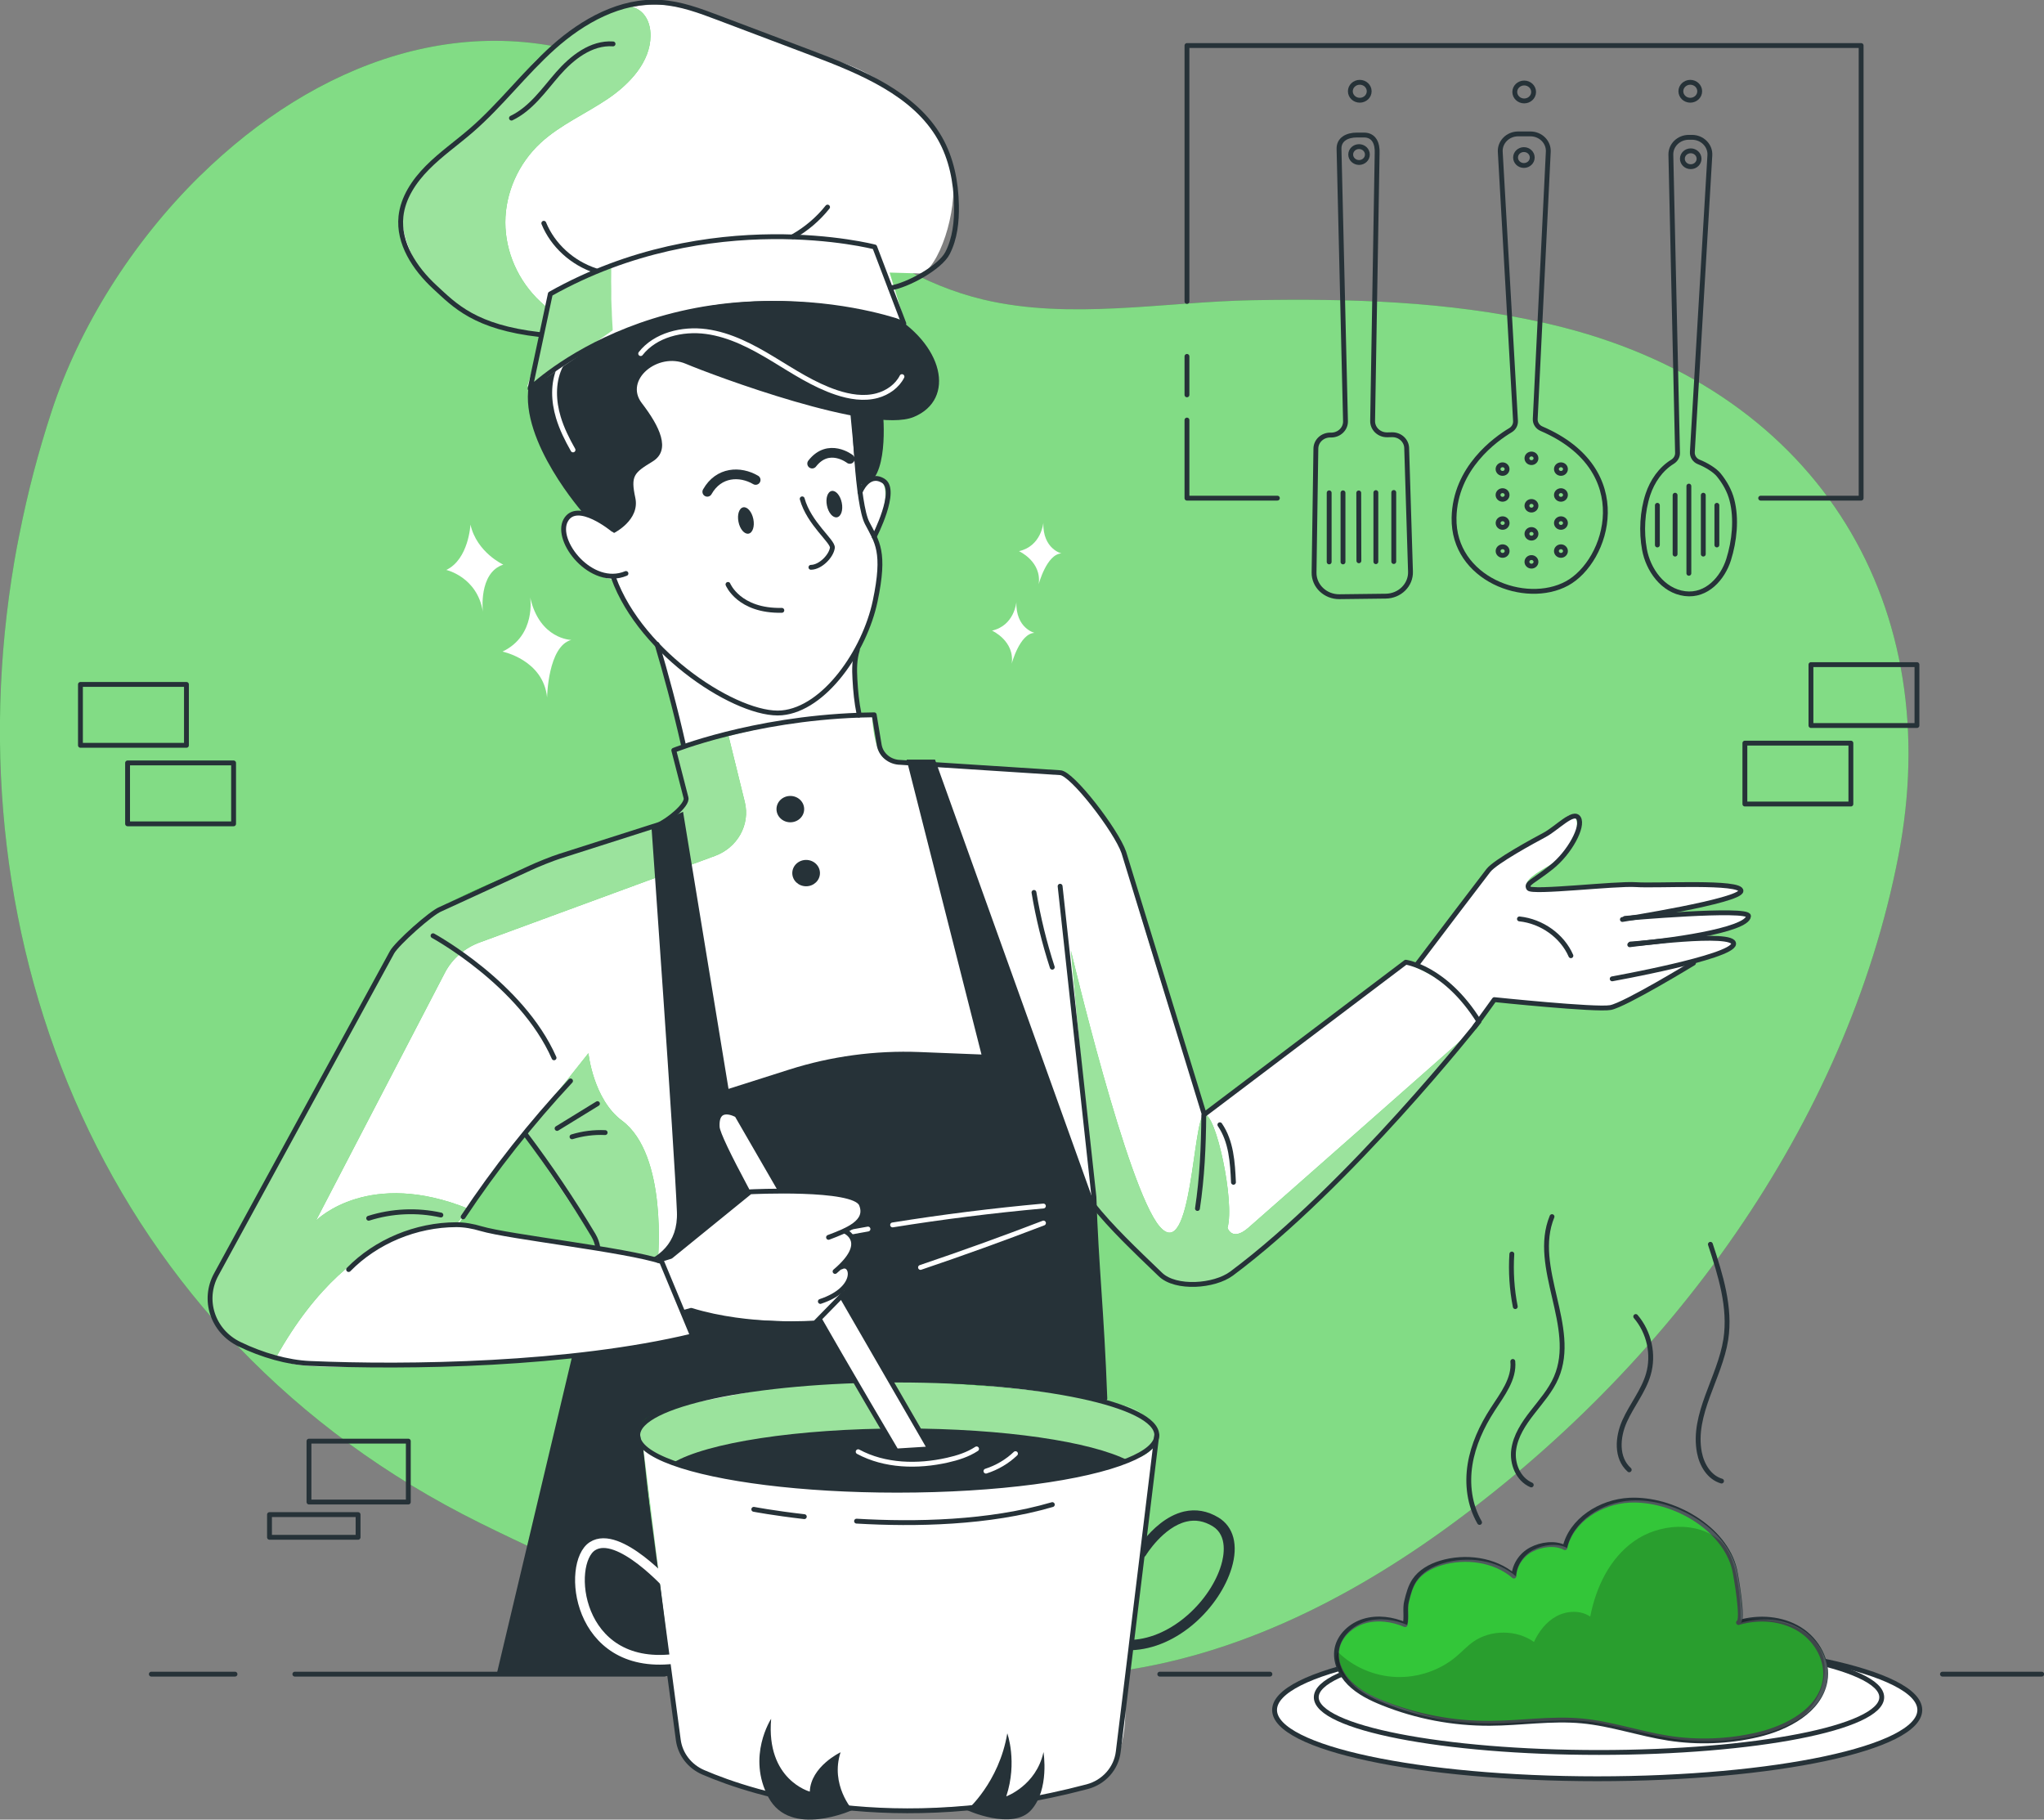 <svg width="501" height="446" viewBox="0 0 501 446" fill="none" xmlns="http://www.w3.org/2000/svg">
<rect x="0" y="0" width="501" height="446" fill="#808080" stroke="none"/>
<g clip-path="url(#clip0_1328_8043)">
<path d="M383.138 80.247C381.407 79.812 379.675 79.389 377.944 79.011C354.739 73.837 330.814 73.161 307.092 73.585C285.379 73.963 262.33 78.519 240.953 73.413C226.297 69.921 213.312 61.736 201.842 52.361C188.389 41.36 176.402 28.401 160.904 20.193C122.226 -0.298 83.464 12.431 54.62 37.902C54.572 37.937 54.524 37.983 54.488 38.017C52.649 39.631 50.869 41.302 49.114 43.02C49.066 43.054 49.018 43.1 48.981 43.134C32.221 59.619 19.393 80.327 12.708 100.658C9.414 110.675 6.757 120.829 4.749 131.04C4.725 131.086 4.725 131.132 4.713 131.178C4.292 133.261 3.907 135.356 3.546 137.44C3.546 137.485 3.534 137.531 3.522 137.577C-12.384 230.978 25.272 327.539 117.645 373.284C161.902 395.206 214.178 414.129 265.204 410.557C297.81 408.291 327.796 393.729 353.537 375.241C409.12 335.312 452.583 275.567 465.315 209.777C477.026 149.254 446.632 96.56 383.138 80.247Z" fill="#04B90B"/>
<path opacity="0.5" d="M383.138 80.247C381.407 79.812 379.675 79.389 377.944 79.011C354.739 73.837 330.814 73.161 307.092 73.585C285.379 73.963 262.33 78.519 240.953 73.413C226.297 69.921 213.312 61.736 201.842 52.361C188.389 41.36 176.402 28.401 160.904 20.193C122.226 -0.298 83.464 12.431 54.62 37.902C54.572 37.937 54.524 37.983 54.488 38.017C52.649 39.631 50.869 41.302 49.114 43.02C49.066 43.054 49.018 43.1 48.981 43.134C32.221 59.619 19.393 80.327 12.708 100.658C9.414 110.675 6.757 120.829 4.749 131.04C4.725 131.086 4.725 131.132 4.713 131.178C4.292 133.261 3.907 135.356 3.546 137.44C3.546 137.485 3.534 137.531 3.522 137.577C-12.384 230.978 25.272 327.539 117.645 373.284C161.902 395.206 214.178 414.129 265.204 410.557C297.81 408.291 327.796 393.729 353.537 375.241C409.12 335.312 452.583 275.567 465.315 209.777C477.026 149.254 446.632 96.56 383.138 80.247Z" fill="white"/>
<path d="M476.112 410.341H500.435" stroke="#263238" stroke-width="1.19" stroke-miterlimit="10" stroke-linecap="round" stroke-linejoin="round"/>
<path d="M284.272 410.341H311.264" stroke="#263238" stroke-width="1.19" stroke-miterlimit="10" stroke-linecap="round" stroke-linejoin="round"/>
<path d="M72.27 410.341H162.888" stroke="#263238" stroke-width="1.19" stroke-miterlimit="10" stroke-linecap="round" stroke-linejoin="round"/>
<path d="M37.091 410.341H57.602" stroke="#263238" stroke-width="1.19" stroke-miterlimit="10" stroke-linecap="round" stroke-linejoin="round"/>
<path d="M129.958 146.44C129.958 146.44 131.461 155.758 123.165 159.708C123.165 159.708 133.18 161.745 134.094 170.961C134.094 170.961 134.286 158.38 140.033 156.846C140.045 156.857 132.266 156.731 129.958 146.44Z" fill="white"/>
<path d="M249.116 147.617C249.116 147.617 248.635 153.33 243.153 154.566C243.153 154.566 248.78 157.108 247.974 162.683C247.974 162.683 249.934 155.264 253.565 155.116C253.565 155.116 248.972 154.005 249.116 147.617Z" fill="white"/>
<path d="M255.729 128.146C255.729 128.146 255.248 133.858 249.765 135.094C249.765 135.094 255.392 137.636 254.587 143.211C254.587 143.211 256.546 135.793 260.177 135.644C260.165 135.655 255.573 134.545 255.729 128.146Z" fill="white"/>
<path d="M115.313 128.57C115.313 128.57 114.892 137.075 109.386 139.697C109.386 139.697 116.984 141.391 118.355 149.942C118.355 149.942 117.213 140.406 123.357 138.392C123.357 138.392 116.84 135.404 115.313 128.57Z" fill="white"/>
<path d="M391.482 435.983C435.154 435.983 470.557 428.433 470.557 419.12C470.557 409.807 435.154 402.258 391.482 402.258C347.81 402.258 312.406 409.807 312.406 419.12C312.406 428.433 347.81 435.983 391.482 435.983Z" fill="white" stroke="#263238" stroke-width="1.19" stroke-miterlimit="10" stroke-linecap="round" stroke-linejoin="round"/>
<path d="M391.926 429.538C430.2 429.538 461.227 423.48 461.227 416.007C461.227 408.534 430.2 402.476 391.926 402.476C353.653 402.476 322.626 408.534 322.626 416.007C322.626 423.48 353.653 429.538 391.926 429.538Z" stroke="#263238" stroke-width="1.19" stroke-miterlimit="10" stroke-linecap="round" stroke-linejoin="round"/>
<path d="M344.88 398.011C341.754 396.671 338.135 396.168 334.865 397.141C331.595 398.114 328.782 400.724 328.18 403.94C327.615 406.986 329.046 410.134 331.282 412.366C333.519 414.598 336.488 416.052 339.47 417.243C347.73 420.551 356.699 422.245 365.656 422.199C373.195 422.165 380.745 420.906 388.248 421.616C395.425 422.291 402.29 424.729 409.408 425.84C416.658 426.962 424.148 426.676 431.278 425.004C438.66 423.276 446.523 419.017 447.798 411.885C448.675 407.008 445.934 401.868 441.594 399.155C437.241 396.442 431.567 396.03 426.601 397.496C427.912 397.106 425.988 386.048 425.651 384.56C423.259 374.303 410.466 366.976 399.838 367.514C392.696 367.88 385.566 372.494 384.063 379.145C381.623 377.851 378.208 378.344 375.78 379.626C373.339 380.919 371.692 383.449 371.548 386.105C366.846 382.03 359.585 381.08 353.537 382.934C351.024 383.701 348.608 385.075 347.177 387.204C346.167 388.715 345.71 390.49 345.277 392.241C344.796 394.107 345.349 396.145 344.88 398.011Z" fill="#04B90B"/>
<path d="M344.4 398.206C341.274 396.867 337.655 396.363 334.384 397.336C331.114 398.309 328.301 400.919 327.7 404.136C327.135 407.181 328.565 410.329 330.802 412.561C333.038 414.794 336.008 416.247 338.989 417.438C347.249 420.746 356.218 422.441 365.175 422.395C372.714 422.36 380.264 421.101 387.767 421.811C394.944 422.486 401.81 424.925 408.927 426.035C416.177 427.157 423.667 426.871 430.797 425.199C438.179 423.471 446.042 419.212 447.317 412.081C448.194 407.204 445.453 402.064 441.113 399.351C436.761 396.638 431.086 396.226 426.12 397.691C427.431 397.302 425.507 386.243 425.17 384.755C422.778 374.498 409.985 367.171 399.357 367.709C392.215 368.076 385.086 372.689 383.583 379.34C381.142 378.047 377.727 378.539 375.299 379.821C372.858 381.115 371.211 383.645 371.067 386.3C366.366 382.225 359.104 381.275 353.056 383.129C350.543 383.896 348.127 385.27 346.696 387.399C345.686 388.91 345.229 390.685 344.796 392.436C344.303 394.314 344.856 396.34 344.4 398.206Z" stroke="#263238" stroke-width="1.19" stroke-miterlimit="10" stroke-linecap="round" stroke-linejoin="round"/>
<path opacity="0.19" d="M344.917 398.275C341.791 396.936 338.172 396.432 334.902 397.405C331.631 398.378 328.818 400.988 328.217 404.205C327.652 407.25 329.082 410.398 331.319 412.631C333.555 414.863 336.525 416.317 339.506 417.507C347.766 420.816 356.735 422.51 365.693 422.464C373.231 422.43 380.781 421.171 388.284 421.88C395.462 422.556 402.327 424.994 409.444 426.105C416.694 427.226 424.185 426.94 431.314 425.269C438.696 423.54 446.56 419.282 447.834 412.15C448.712 407.273 445.97 402.133 441.63 399.42C437.278 396.707 431.603 396.295 426.637 397.76C427.948 397.371 426.024 386.313 425.688 384.824C423.295 374.567 410.502 367.241 399.874 367.779C392.732 368.145 385.603 372.759 384.1 379.41C381.659 378.116 378.245 378.608 375.816 379.89C373.375 381.184 371.728 383.714 371.584 386.37C366.883 382.294 359.621 381.344 353.573 383.199C351.061 383.966 348.644 385.339 347.213 387.469C346.203 388.98 345.746 390.754 345.314 392.506C344.833 394.372 345.386 396.409 344.917 398.275Z" fill="white"/>
<path opacity="0.2" d="M421.527 377.577C415.912 372.734 406.619 373.444 400.535 377.748C394.451 382.053 391.169 389.15 389.774 396.236C387.406 394.611 384.027 394.782 381.49 396.156C378.954 397.53 377.174 399.911 375.984 402.452C371.752 399.43 365.452 399.396 361.184 402.349C359.621 403.425 358.358 404.845 356.903 406.058C352.9 409.424 347.513 411.244 342.187 411.038C336.861 410.832 331.643 408.588 327.952 404.925C327.952 404.925 323.66 410.729 340.155 417.3C356.651 423.882 367.351 423.035 376.26 421.971C385.182 420.906 396.315 422.818 404.118 425.371C411.921 427.912 434.656 428.129 442.676 419.853C450.695 411.576 449.805 395.446 426.625 396.935C426.637 396.935 426.902 382.202 421.527 377.577Z" fill="black"/>
<path d="M375.323 363.967C372.065 362.547 370.562 358.712 371.019 355.324C371.476 351.935 373.46 348.925 375.6 346.189C377.728 343.441 380.084 340.785 381.443 337.626C386.781 325.262 375.299 310.644 380.409 298.2" stroke="#263238" stroke-width="1.19" stroke-miterlimit="10" stroke-linecap="round" stroke-linejoin="round"/>
<path d="M421.96 363.016C418.907 362.123 417.115 359.021 416.538 356.033C414.723 346.623 421.528 337.763 423.006 328.307C424.221 320.454 421.72 312.567 419.231 304.988" stroke="#263238" stroke-width="1.19" stroke-miterlimit="10" stroke-linecap="round" stroke-linejoin="round"/>
<path d="M399.333 360.257C396.075 357.338 396.447 352.244 398.203 348.328C399.958 344.413 402.832 340.956 404.022 336.858C405.429 332.027 404.25 326.578 400.932 322.686" stroke="#263238" stroke-width="1.19" stroke-miterlimit="10" stroke-linecap="round" stroke-linejoin="round"/>
<path d="M370.562 307.369C370.286 311.673 370.562 316.012 371.404 320.259" stroke="#263238" stroke-width="1.19" stroke-miterlimit="10" stroke-linecap="round" stroke-linejoin="round"/>
<path d="M370.802 333.698C371.211 337.968 368.254 341.769 365.885 345.421C363.192 349.576 361.088 354.132 360.318 358.952C359.549 363.771 360.174 368.877 362.651 373.158" stroke="#263238" stroke-width="1.19" stroke-miterlimit="10" stroke-linecap="round" stroke-linejoin="round"/>
<path d="M209.286 161.193L210.44 175.193L210.464 175.525C209.55 175.411 208.528 175.365 207.41 175.354C199.439 175.319 187.007 177.861 178.134 179.944C171.942 181.41 167.47 182.657 167.47 182.657L166.135 177.62L161.11 158.709C157.01 155.355 150.758 142.178 150.758 142.178C145.672 141.434 139.348 137.038 137.977 130.891C136.607 124.755 144.542 125.339 144.542 125.339L149.688 122.328L156.132 105.58C156.132 105.58 150.469 93.114 161.614 88.088C172.748 83.063 210.656 100.543 210.656 100.543L214.756 116.925C220.022 118.974 214.456 131.246 214.456 131.246C214.456 131.246 214.961 131.441 215.55 138.687C216.127 145.945 209.286 161.193 209.286 161.193Z" fill="white"/>
<path d="M196.625 122.271C198.308 128.361 204.235 132.7 204.019 134.279C203.743 136.294 201.122 139.019 198.765 139.053" stroke="#263238" stroke-width="1.19" stroke-miterlimit="10" stroke-linecap="round" stroke-linejoin="round"/>
<path d="M208.299 112.483C208.299 112.483 203.106 108.442 199.066 113.628" stroke="#263238" stroke-width="2.38" stroke-miterlimit="10" stroke-linecap="round" stroke-linejoin="round"/>
<path d="M178.435 143.243C178.435 143.243 181.092 149.826 191.636 149.597" stroke="#263238" stroke-width="1.19" stroke-miterlimit="10" stroke-linecap="round" stroke-linejoin="round"/>
<path d="M185.215 117.635C181.416 115.403 176.15 115.597 173.361 120.543" stroke="#263238" stroke-width="2.38" stroke-miterlimit="10" stroke-linecap="round" stroke-linejoin="round"/>
<path d="M184.651 127.24C185.011 129.026 184.482 130.617 183.472 130.8C182.462 130.983 181.356 129.69 181.008 127.904C180.647 126.118 181.176 124.527 182.186 124.343C183.184 124.16 184.29 125.454 184.651 127.24Z" fill="#263238"/>
<path d="M206.327 123.232C206.688 125.018 206.159 126.609 205.149 126.792C204.139 126.975 203.033 125.682 202.684 123.896C202.324 122.11 202.853 120.519 203.863 120.336C204.861 120.152 205.967 121.446 206.327 123.232Z" fill="#263238"/>
<path d="M150.252 129.781C150.252 129.781 141.44 122.5 138.662 127.537C135.873 132.563 144.926 144.102 153.427 140.565" stroke="#263238" stroke-width="1.19" stroke-miterlimit="10" stroke-linecap="round" stroke-linejoin="round"/>
<path d="M209.442 102.536C209.442 102.536 210.115 123.52 212.544 128.19C214.973 132.861 217.077 135.173 214.504 147.365C211.931 159.545 202.12 173.775 191.612 174.725C181.104 175.675 157.202 160.507 150.373 141.573" stroke="#263238" stroke-width="1.19" stroke-miterlimit="10" stroke-linecap="round" stroke-linejoin="round"/>
<path d="M150.493 130.639C150.493 130.639 156.889 127.491 155.723 122.031C154.556 116.582 155.374 115.918 159.955 113.113C164.535 110.308 161.698 104.516 157.31 98.803C152.921 93.102 161.265 86.28 168.058 89.153C174.851 92.015 213.565 106.508 223.965 102.203C234.365 97.899 231.384 84.15 217.377 76.446C217.377 76.446 209.814 67.86 211.846 59.939C213.878 52.017 165.365 28.137 142.642 76.79C142.642 76.79 131.857 80.808 129.597 94.636C127.384 108.248 143.014 125.854 143.014 125.854C143.014 125.854 148.557 128.567 150.493 130.639Z" fill="#263238"/>
<path d="M157.034 86.669C160.592 82.113 167.205 80.465 173.108 81.266C179.012 82.067 184.374 84.929 189.412 87.974C194.449 91.019 199.403 94.328 205.03 96.205C208.228 97.27 211.738 97.854 214.997 96.972C217.582 96.274 219.914 94.614 221.08 92.313" stroke="white" stroke-width="1.19" stroke-miterlimit="10" stroke-linecap="round" stroke-linejoin="round"/>
<path d="M146.946 82.983C142.618 83.258 138.842 86.349 137.159 90.161C135.476 93.962 135.668 98.335 136.859 102.307C137.7 105.1 138.999 107.722 140.453 110.275" stroke="white" stroke-width="1.19" stroke-miterlimit="10" stroke-linecap="round" stroke-linejoin="round"/>
<path d="M210.139 159.315C209.406 161.628 209.406 164.101 209.55 166.516C209.718 169.515 209.959 172.022 210.548 174.976" stroke="#263238" stroke-width="1.19" stroke-miterlimit="10" stroke-linecap="round" stroke-linejoin="round"/>
<path d="M161.049 157.908C163.129 164.914 165.437 173.363 167.553 182.738" stroke="#263238" stroke-width="1.19" stroke-miterlimit="10" stroke-linecap="round" stroke-linejoin="round"/>
<path d="M210.788 120.679C210.788 120.679 212.748 115.585 216.475 117.84C220.202 120.095 214.275 131.554 214.275 131.554" stroke="#263238" stroke-width="1.19" stroke-miterlimit="10" stroke-linecap="round" stroke-linejoin="round"/>
<path d="M216.235 99.01C216.235 99.01 218.098 113.445 213.578 118.001L210.115 119.009L208.288 99.845L216.235 99.01Z" fill="#263238"/>
<path d="M127.336 80.923C127.336 80.923 115.145 80.11 103.362 66.762C91.58 53.414 101.102 44.05 107.005 39.036C112.909 34.033 127.348 20.273 133.408 13.897C139.456 7.532 151.575 -0.653 165.269 1.476C178.963 3.594 192.261 11.412 205.318 15.053C218.375 18.693 231.324 32.259 233.235 41.05C235.147 49.842 231.035 63.717 226.262 67.048L218.05 66.808L221.681 78.656C221.681 78.656 172.856 60.271 129.236 94.774L132.915 82.434L127.336 80.923Z" fill="white"/>
<path d="M149.759 65.135C149.699 70.413 149.844 75.679 150.18 80.945L129.933 95.277L134.887 72.038L149.759 65.135Z" fill="#04B90B"/>
<path opacity="0.6" d="M149.759 65.135C149.699 70.413 150 76.274 150.349 81.528L129.933 95.266L134.887 72.027L149.759 65.135Z" fill="white"/>
<path d="M152.164 1.762C154.075 1.075 156.336 1.876 157.658 3.353C158.981 4.83 159.474 6.856 159.45 8.802C159.389 15.155 154.424 20.536 148.978 24.222C143.531 27.908 137.303 30.598 132.506 35.029C127.06 40.066 123.873 47.255 123.861 54.478C123.849 61.713 127.023 68.891 132.458 73.951C132.999 74.443 133.552 74.924 134.081 75.427L132.398 81.941C132.398 81.941 110.696 79.239 103.326 66.773C95.956 54.306 98.252 48.502 104.721 41.119C111.189 33.746 119.617 29.808 127.865 18.636C136.113 7.463 152.164 1.762 152.164 1.762Z" fill="#04B90B"/>
<path opacity="0.6" d="M152.164 1.762C154.075 1.075 156.336 1.876 157.658 3.353C158.981 4.83 159.474 6.856 159.45 8.802C159.389 15.155 154.424 20.536 148.978 24.222C143.531 27.908 137.303 30.598 132.506 35.029C127.06 40.066 123.873 47.255 123.861 54.478C123.849 61.713 127.023 68.891 132.458 73.951C132.999 74.443 133.552 74.924 134.081 75.427L132.398 81.941C132.398 81.941 110.696 79.239 103.326 66.773C95.956 54.306 98.252 48.502 104.721 41.119C111.189 33.746 119.617 29.808 127.865 18.636C136.113 7.463 152.164 1.762 152.164 1.762Z" fill="white"/>
<path d="M129.933 95.266C129.933 95.266 163.478 62.159 221.537 79.296L214.395 60.534C214.395 60.534 174.058 49.979 134.887 72.039L129.933 95.266Z" stroke="#263238" stroke-width="1.19" stroke-miterlimit="10" stroke-linecap="round" stroke-linejoin="round"/>
<path d="M218.266 70.585C222.402 69.955 230.434 65.594 232.261 61.999C234.089 58.416 234.51 54.318 234.437 50.334C234.329 44.656 233.223 38.898 230.386 33.907C224.158 22.951 211.053 17.582 198.897 12.98C191.311 10.118 183.736 7.257 176.15 4.383C171.545 2.643 166.844 0.88 161.902 0.571C152.092 -0.047 142.846 5.162 135.68 11.561C128.514 17.972 122.755 25.699 115.482 31.995C111.935 35.063 108.039 37.776 104.757 41.096C101.463 44.416 98.757 48.502 98.276 53.036C97.579 59.572 101.619 65.788 106.584 70.367C111.478 74.889 116.407 80.201 132.338 82.01" stroke="#263238" stroke-width="1.19" stroke-miterlimit="10" stroke-linecap="round" stroke-linejoin="round"/>
<path d="M194.329 58.005C197.623 56.139 200.533 53.666 202.841 50.759" stroke="#263238" stroke-width="1.19" stroke-miterlimit="10" stroke-linecap="round" stroke-linejoin="round"/>
<path d="M146.044 66.361C140.285 64.495 135.488 60.122 133.288 54.719" stroke="#263238" stroke-width="1.19" stroke-miterlimit="10" stroke-linecap="round" stroke-linejoin="round"/>
<path d="M150.264 10.76C144.878 10.394 140.177 14.149 136.714 18.11C133.263 22.07 130.185 26.627 125.364 28.95" stroke="#263238" stroke-width="1.19" stroke-miterlimit="10" stroke-linecap="round" stroke-linejoin="round"/>
<path d="M344.544 236.129L294.913 273.013C294.913 273.013 275.856 213.897 274.738 206.537C271.684 199.45 260.611 189.56 260.611 189.56C260.611 189.56 219.925 187.637 216.992 186.045C214.058 184.454 213.721 175.181 213.721 175.181C212.663 175.17 211.557 175.181 210.439 175.204C209.441 175.239 208.431 175.296 207.409 175.353C197.707 176.04 186.814 178.318 178.554 180.379C170.835 182.302 165.413 184.019 165.413 184.019L168.407 196.451L166.23 199.565C159.101 204.648 120.05 216.965 109.938 221.315C104.432 225.253 97.218 231.939 97.218 231.939C97.218 231.939 62.183 297.385 56.737 305.375C51.29 313.354 51.555 322.078 51.555 322.078C55.57 330.263 61.498 330.801 67.581 332.804C68.579 333.136 69.589 333.502 70.599 333.949C77.729 337.131 140.597 332.392 140.597 332.392C140.597 332.392 136.077 353.707 156.684 345.602C189.663 332.621 268.51 341.607 268.51 341.607L266.623 293.562L284.489 313.023C284.489 313.023 292.845 317.716 302.896 311.729C318.19 302.33 362.482 250.415 362.482 250.415C358.214 240.742 344.544 236.129 344.544 236.129ZM145.443 311.088L141.848 307.665C135.62 304.082 112.391 299.904 112.391 299.904L128.743 277.409C128.743 277.409 145.996 302.823 146.753 304.975C147.51 307.127 145.443 311.088 145.443 311.088Z" fill="white"/>
<path d="M179.841 362.387L183.544 438.353C183.544 438.353 171.425 435.468 168.058 430.66C164.692 425.852 157.189 353.835 157.189 353.835C157.189 353.835 164.355 360.143 179.841 362.387Z" fill="#04B90B"/>
<path opacity="0.56" d="M179.841 362.387L183.544 438.353C183.544 438.353 171.425 435.468 168.058 430.66C164.692 425.852 157.189 353.835 157.189 353.835C157.189 353.835 164.355 360.143 179.841 362.387Z" fill="white"/>
<path d="M147.271 306.212L128.358 278.12L144.229 258.144C144.229 258.144 145.395 269.443 152.465 274.686C163.73 283.054 161.253 308.777 161.253 308.777L147.271 306.212Z" fill="#04B90B"/>
<path opacity="0.6" d="M147.271 306.212L128.358 278.12L144.229 258.144C144.229 258.144 145.395 269.443 152.465 274.686C163.73 283.054 161.253 308.777 161.253 308.777L147.271 306.212Z" fill="white"/>
<path d="M262.499 233.027C262.499 233.027 276.254 291.295 284.225 300.602C292.196 309.909 292.365 273.689 295.178 273.185C297.991 272.681 302.692 294.397 300.877 300.957C300.877 300.957 301.959 304.403 305.951 300.957C309.93 297.511 359.537 253.724 359.537 253.724C359.537 253.724 308.572 315.118 294 314.74C281.676 316.354 268.367 295.393 268.367 295.393L262.499 233.027Z" fill="#04B90B"/>
<path opacity="0.6" d="M262.499 233.027C262.499 233.027 276.254 291.295 284.225 300.602C292.196 309.909 292.365 273.689 295.178 273.185C297.991 272.681 302.692 294.397 300.877 300.957C300.877 300.957 301.959 304.403 305.951 300.957C309.93 297.511 359.537 253.724 359.537 253.724C359.537 253.724 308.572 315.118 294 314.74C281.676 316.354 268.367 295.393 268.367 295.393L262.499 233.027Z" fill="white"/>
<path d="M114.844 296.287L111.79 300.179C111.79 300.179 87.347 297.26 67.606 332.794C61.51 330.779 55.594 330.252 51.579 322.067C51.579 322.067 51.314 313.333 56.761 305.365C62.207 297.375 97.639 231.173 97.639 231.173C97.639 231.173 102.989 225.381 109.951 221.305C135.223 208.598 159.125 204.637 166.243 199.555L168.419 196.441L165.425 184.009C165.425 184.009 170.835 182.292 178.566 180.368L182.558 196.59C183.916 202.119 180.79 207.751 175.224 209.8L117.585 230.99C113.858 232.352 110.816 235.008 109.049 238.408L77.452 299.172C78.005 298.634 90.57 286.465 114.844 296.287Z" fill="#04B90B"/>
<path opacity="0.6" d="M114.844 296.287L111.79 300.179C111.79 300.179 87.347 297.26 67.606 332.794C61.51 330.779 55.594 330.252 51.579 322.067C51.579 322.067 51.314 313.333 56.761 305.365C62.207 297.375 97.639 231.173 97.639 231.173C97.639 231.173 105.214 224.636 109.951 221.305C133.889 209.548 159.125 204.637 166.243 199.555L168.419 196.441L165.425 184.009C165.425 184.009 170.835 182.292 178.566 180.368L182.558 196.59C183.916 202.119 180.79 207.751 175.224 209.8L117.585 230.99C113.858 232.352 110.816 235.008 109.049 238.408L77.452 299.172C78.005 298.634 90.57 286.465 114.844 296.287Z" fill="white"/>
<path d="M349.594 233.211L364.804 212.719C364.804 212.719 375.564 205.828 379.46 204.065C383.355 202.302 383.908 198.765 385.772 200.001C387.623 201.237 385.952 208.484 382.057 210.773C378.161 213.074 373.713 215.364 374.266 216.955C374.819 218.546 397.458 216.6 397.458 216.6C397.458 216.6 426.325 216.222 426.734 218.352C427.143 220.481 408.772 223.663 408.772 223.663C408.772 223.663 428.526 223.446 428.574 224.522C428.622 225.598 417.308 229.307 417.308 229.307C417.308 229.307 425.303 229.708 424.931 231.356C424.546 233.016 416.382 235.134 416.382 235.134C416.382 235.134 399.682 244.853 395.979 246.433C392.264 248.024 366.859 245.025 366.859 245.025L362.519 250.371C362.519 250.371 355.173 240.434 347.382 236.199L349.594 233.211Z" fill="white"/>
<path d="M293.507 296.207C294.661 288.595 294.986 281.062 295.058 273.369" stroke="#263238" stroke-width="1.19" stroke-miterlimit="10" stroke-linecap="round" stroke-linejoin="round"/>
<path d="M210.512 175.285C211.75 175.239 213.001 175.217 214.275 175.205L215.502 182.589C215.91 185.039 218.111 186.836 220.708 186.859L259.843 189.389C262.716 189.412 273.621 203.595 275.46 208.941L295.178 273.174L344.557 235.843C344.557 235.843 354.223 237.091 362.507 250.37C362.507 250.37 330.718 290.666 301.863 312.165C297.643 315.301 288.193 316.011 284.43 312.394C278.094 306.303 272.347 300.854 267.91 295.268" stroke="#263238" stroke-width="1.19" stroke-miterlimit="10" stroke-linecap="round" stroke-linejoin="round"/>
<path d="M136.547 276.587C139.841 274.561 143.147 272.534 146.442 270.508" stroke="#263238" stroke-width="1.19" stroke-miterlimit="10" stroke-linecap="round" stroke-linejoin="round"/>
<path d="M140.201 278.634C142.81 277.833 145.576 277.478 148.329 277.604" stroke="#263238" stroke-width="1.19" stroke-miterlimit="10" stroke-linecap="round" stroke-linejoin="round"/>
<path d="M128.755 277.959C134.767 285.938 140.346 294.215 145.443 302.755C146.585 304.667 146.91 306.91 146.405 309.051L122.383 410.225" stroke="#263238" stroke-width="1.19" stroke-miterlimit="10" stroke-linecap="round" stroke-linejoin="round"/>
<path d="M259.842 217.219L268.138 293.426C268.691 310.529 270.026 321.358 270.807 342.788" stroke="#263238" stroke-width="1.19" stroke-miterlimit="10" stroke-linecap="round" stroke-linejoin="round"/>
<path d="M167.421 198.959L178.566 266.89L193.475 262.15C203.73 258.888 214.539 257.434 225.348 257.858L240.569 258.464L222.222 186.184H229.183L268.378 295.406L270.795 343.841C270.795 343.841 197.875 328.604 157.021 349.152L160.231 378.939C160.231 378.939 162.167 387.09 164.223 410.821L131.761 410.26L122.383 410.226L146.068 311.238C146.068 311.238 166.555 312.68 165.918 297.02C165.281 281.36 159.678 202.657 159.678 202.657L167.421 198.959Z" fill="#263238"/>
<path d="M197.106 198.318C197.106 200.104 195.591 201.547 193.715 201.547C191.84 201.547 190.325 200.104 190.325 198.318C190.325 196.532 191.84 195.09 193.715 195.09C195.591 195.09 197.106 196.532 197.106 198.318Z" fill="#263238"/>
<path d="M200.977 214.001C200.977 215.787 199.462 217.229 197.587 217.229C195.711 217.229 194.196 215.787 194.196 214.001C194.196 212.215 195.711 210.773 197.587 210.773C199.462 210.773 200.977 212.215 200.977 214.001Z" fill="#263238"/>
<path d="M218.784 300.236C231.035 298.267 243.371 296.721 255.743 295.6" stroke="white" stroke-width="1.19" stroke-miterlimit="10" stroke-linecap="round" stroke-linejoin="round"/>
<path d="M197.599 304.071C202.637 303.064 207.686 302.113 212.748 301.243" stroke="white" stroke-width="1.19" stroke-miterlimit="10" stroke-linecap="round" stroke-linejoin="round"/>
<path d="M255.766 299.778C245.799 303.601 235.748 307.23 225.624 310.653" stroke="white" stroke-width="1.19" stroke-miterlimit="10" stroke-linecap="round" stroke-linejoin="round"/>
<path d="M253.433 218.74C254.467 224.934 255.97 231.07 257.918 237.068" stroke="#263238" stroke-width="1.19" stroke-miterlimit="10" stroke-linecap="round" stroke-linejoin="round"/>
<path d="M397.663 225.369C397.663 225.369 426.578 220.836 426.723 218.375C426.879 215.913 405.947 217.184 401.005 216.829C396.064 216.474 375.372 218.947 374.687 217.711C374.002 216.474 375.673 216.188 380.242 212.571C384.798 208.942 388.153 202.566 386.926 200.539C385.712 198.513 381.636 203.012 378.546 204.66C376.034 206 366.547 211.128 364.804 213.372C363.061 215.616 351.651 230.635 347.323 236.359" stroke="#263238" stroke-width="1.19" stroke-miterlimit="10" stroke-linecap="round" stroke-linejoin="round"/>
<path d="M398.3 225.095C398.3 225.095 428.683 222.427 428.574 224.545C428.382 228.059 408.003 230.83 399.659 231.379" stroke="#263238" stroke-width="1.19" stroke-miterlimit="10" stroke-linecap="round" stroke-linejoin="round"/>
<path d="M399.466 231.562C399.466 231.562 425.304 228.116 424.919 231.379C424.546 234.641 395.162 239.919 395.162 239.919" stroke="#263238" stroke-width="1.19" stroke-miterlimit="10" stroke-linecap="round" stroke-linejoin="round"/>
<path d="M361.437 251.698C364.335 247.737 366.271 245.013 366.271 245.013C366.271 245.013 391.146 247.611 394.729 246.959C398.3 246.306 415.084 236.061 415.084 236.061" stroke="#263238" stroke-width="1.19" stroke-miterlimit="10" stroke-linecap="round" stroke-linejoin="round"/>
<path d="M372.426 225.231C377.909 225.803 382.934 229.398 385.038 234.251" stroke="#263238" stroke-width="1.19" stroke-miterlimit="10" stroke-linecap="round" stroke-linejoin="round"/>
<path d="M299.001 275.681C301.802 279.767 302.115 284.907 302.331 289.784" stroke="#263238" stroke-width="1.19" stroke-miterlimit="10" stroke-linecap="round" stroke-linejoin="round"/>
<path d="M157.154 350.514L166.063 422.921C166.063 422.921 165.642 430.545 172.363 434.403C179.084 438.261 208.541 444.454 224.988 443.469C241.436 442.496 262.332 441.512 269.858 435.971C277.396 430.43 275.677 415.423 275.677 415.423L281.16 370.09C281.16 370.09 286.149 352.781 280.138 347.584C269.173 338.128 176.559 330.95 157.154 350.514Z" fill="white"/>
<path d="M157.178 353.848C157.178 353.848 162.228 358.312 169.442 360.373C176.655 362.433 265.434 360.007 276.435 357.957C287.436 355.908 283.468 347.323 277.336 344.919C271.205 342.515 214.251 334.616 189.099 340.065C166.736 344.896 152.85 345.251 157.178 353.848Z" fill="#04B90B"/>
<path opacity="0.6" d="M157.178 353.848C157.178 353.848 162.228 358.313 169.441 360.373C176.655 362.434 265.433 360.007 276.434 357.958C287.435 355.909 283.468 347.323 277.336 344.919C271.204 342.515 220.96 335.578 190.662 339.516C168.299 344.324 152.85 345.251 157.178 353.848Z" fill="white"/>
<path d="M283.54 351.763C283.54 353.995 280.979 356.113 276.434 357.956C265.842 362.306 244.501 365.259 219.914 365.259C196.433 365.259 175.934 362.569 164.921 358.551C159.45 356.559 156.312 354.247 156.312 351.763C156.312 344.299 184.795 338.254 219.926 338.254C255.057 338.254 283.54 344.287 283.54 351.763Z" stroke="#263238" stroke-width="1.19" stroke-miterlimit="10" stroke-linecap="round" stroke-linejoin="round"/>
<path d="M276.446 357.957C265.854 362.308 244.513 365.261 219.926 365.261C196.445 365.261 175.946 362.571 164.932 358.553C173.156 353.653 195.255 350.127 221.212 350.127C246.124 350.116 267.477 353.367 276.446 357.957Z" fill="#263238"/>
<path d="M156.312 351.763L166.255 426.481C166.724 429.961 169.033 432.961 172.375 434.403C184.891 439.784 218.507 450.579 266.467 437.929C270.591 436.842 273.597 433.43 274.09 429.378L277.132 404.479L277.432 401.938L279.885 381.836L280.426 377.382L283.54 351.751" stroke="#263238" stroke-width="1.19" stroke-miterlimit="10" stroke-linecap="round" stroke-linejoin="round"/>
<path d="M208.961 443.63C208.961 443.63 203.442 437.483 206.027 429.492C206.027 429.492 198.705 432.984 198.489 439.131C198.489 439.131 187.716 436.258 189.015 421.284C189.015 421.284 182.979 430.511 188.366 440.562C193.752 450.624 208.961 443.63 208.961 443.63Z" fill="#263238"/>
<path d="M237.011 443.677C237.011 443.677 244.874 436.923 246.894 424.846C246.894 424.846 249.431 431.852 246.642 440.3C246.642 440.3 254 437.644 255.767 429.436C255.767 429.436 257.294 438.606 252.725 443.677C248.157 448.748 237.011 443.677 237.011 443.677Z" fill="#263238"/>
<path d="M301.899 384.286C299.049 393.799 288.806 404.171 277.119 404.48L277.42 401.939C287.423 401.446 296.765 392.174 299.326 383.588C299.951 381.505 300.997 376.399 297.234 374.087C295.118 372.816 293.038 372.427 290.838 372.942C285.127 374.27 280.895 381.138 280.859 381.218C280.642 381.573 280.269 381.791 279.873 381.837L280.414 377.383C282.386 374.934 285.86 371.499 290.2 370.481C293.11 369.817 295.948 370.309 298.665 371.957C302.392 374.224 303.558 378.723 301.899 384.286Z" fill="#263238"/>
<path d="M210.344 355.827C216.86 359.342 224.891 359.537 232.177 357.899C234.702 357.339 237.227 356.537 239.367 355.129" stroke="white" stroke-width="1.19" stroke-miterlimit="10" stroke-linecap="round" stroke-linejoin="round"/>
<path d="M248.902 356.296C246.882 358.231 244.382 359.708 241.664 360.578" stroke="white" stroke-width="1.19" stroke-miterlimit="10" stroke-linecap="round" stroke-linejoin="round"/>
<path d="M164.981 406.631C141.151 409.31 138.795 383.129 145.203 378.985C151.611 374.841 164.212 389.013 164.212 389.013" stroke="white" stroke-width="2.38" stroke-miterlimit="10" stroke-linecap="round" stroke-linejoin="round"/>
<path d="M227.91 355.129L180.623 273.301C180.623 273.301 175.441 270.348 175.79 276.255C176.138 282.173 219.686 355.644 219.686 355.644L227.91 355.129Z" fill="white" stroke="#263238" stroke-width="1.19" stroke-miterlimit="10" stroke-linecap="round" stroke-linejoin="round"/>
<path d="M209.948 372.838C224.255 373.674 242.35 373.353 257.932 368.785" stroke="#263238" stroke-width="1.19" stroke-miterlimit="10" stroke-linecap="round" stroke-linejoin="round"/>
<path d="M184.759 369.941C184.759 369.941 189.568 370.868 197.143 371.738" stroke="#263238" stroke-width="1.19" stroke-miterlimit="10" stroke-linecap="round" stroke-linejoin="round"/>
<path d="M139.84 264.943C130.15 275.349 121.337 286.499 113.522 298.255" stroke="#263238" stroke-width="1.19" stroke-miterlimit="10" stroke-linecap="round" stroke-linejoin="round"/>
<path d="M108.064 297.81C102.244 296.516 96.04 296.791 90.366 298.6" stroke="#263238" stroke-width="1.19" stroke-miterlimit="10" stroke-linecap="round" stroke-linejoin="round"/>
<path d="M106.14 229.353C106.14 229.353 127.83 241.155 135.801 259.277" stroke="#263238" stroke-width="1.19" stroke-miterlimit="10" stroke-linecap="round" stroke-linejoin="round"/>
<path d="M124.054 303.087C124.463 317.877 134.141 333 134.141 333L169.718 327.825L167.361 321.266C168.575 321.838 171.04 321.643 172.711 322.01C183.183 324.334 200.4 323.876 200.4 323.876C204.32 320.499 205.582 318.472 206.724 316.561C209.622 311.684 206.893 310.356 206.893 310.356C211.089 304.758 207.867 300.717 207.867 300.717C214.07 297.352 211.425 295.497 211.425 295.497C207.434 289.556 183.881 292.12 183.881 292.12L163.201 308.708L149.194 306.372L124.054 303.087Z" fill="white"/>
<path d="M161.278 308.914L164.38 307.952L183.869 292.12C183.869 292.12 209.31 290.838 211.125 295.188C212.953 299.538 207.638 301.553 203.082 303.281" stroke="#263238" stroke-width="1.19" stroke-miterlimit="10" stroke-linecap="round" stroke-linejoin="round"/>
<path d="M207.025 301.736C207.025 301.736 213.313 304.357 204.681 311.638" stroke="#263238" stroke-width="1.19" stroke-miterlimit="10" stroke-linecap="round" stroke-linejoin="round"/>
<path d="M206.196 310.54C208.961 309.052 210.777 315.76 201.074 318.988" stroke="#263238" stroke-width="1.19" stroke-miterlimit="10" stroke-linecap="round" stroke-linejoin="round"/>
<path d="M206.905 316.995L199.8 324.264C199.8 324.264 183.797 325.592 169.405 321.173L167.83 321.609" stroke="#263238" stroke-width="1.19" stroke-miterlimit="10" stroke-linecap="round" stroke-linejoin="round"/>
<path d="M85.448 311.169C92.169 304.289 101.968 300.202 111.839 300.179C113.895 300.179 115.926 300.557 117.886 301.141C124.848 303.202 153.45 306.304 162.179 309.223L169.754 327.436C139.804 334.648 99.876 335.232 75.878 334.179C70.588 333.95 64.263 332.176 58.661 329.451C52.108 326.269 49.595 318.564 53.01 312.36L96.088 233.405C97.267 231.265 105.671 223.709 108.027 222.816L129.981 212.731C131.629 211.952 135.428 210.418 137.183 209.869L161.458 202.119C163.309 201.421 168.623 197.368 168.143 195.525L165.149 183.894C165.149 183.894 184.193 176.236 210.5 175.297" stroke="#263238" stroke-width="1.19" stroke-miterlimit="10" stroke-linecap="round" stroke-linejoin="round"/>
<path d="M45.7 167.754H19.718V182.681H45.7V167.754Z" stroke="#263238" stroke-width="1.19" stroke-miterlimit="10" stroke-linecap="round" stroke-linejoin="round"/>
<path d="M57.254 186.996H31.272V201.924H57.254V186.996Z" stroke="#263238" stroke-width="1.19" stroke-miterlimit="10" stroke-linecap="round" stroke-linejoin="round"/>
<path d="M469.86 162.899H443.879V177.827H469.86V162.899Z" stroke="#263238" stroke-width="1.19" stroke-miterlimit="10" stroke-linecap="round" stroke-linejoin="round"/>
<path d="M453.665 182.142H427.683V197.07H453.665V182.142Z" stroke="#263238" stroke-width="1.19" stroke-miterlimit="10" stroke-linecap="round" stroke-linejoin="round"/>
<path d="M87.768 371.234H66.055V376.798H87.768V371.234Z" stroke="#263238" stroke-width="1.19" stroke-miterlimit="10" stroke-linecap="round" stroke-linejoin="round"/>
<path d="M100.08 353.227H75.733V368.155H100.08V353.227Z" stroke="#263238" stroke-width="1.19" stroke-miterlimit="10" stroke-linecap="round" stroke-linejoin="round"/>
<path d="M290.934 73.883V11.161H456.178V122.1H431.555" stroke="#263238" stroke-width="1.19" stroke-miterlimit="10" stroke-linecap="round" stroke-linejoin="round"/>
<path d="M290.934 96.778V87.356" stroke="#263238" stroke-width="1.19" stroke-miterlimit="10" stroke-linecap="round" stroke-linejoin="round"/>
<path d="M313.092 122.1H290.934V102.96" stroke="#263238" stroke-width="1.19" stroke-miterlimit="10" stroke-linecap="round" stroke-linejoin="round"/>
<path d="M333.291 24.567C334.566 24.567 335.599 23.583 335.599 22.369C335.599 21.155 334.566 20.171 333.291 20.171C332.016 20.171 330.982 21.155 330.982 22.369C330.982 23.583 332.016 24.567 333.291 24.567Z" stroke="#263238" stroke-width="1.19" stroke-miterlimit="10" stroke-linecap="round" stroke-linejoin="round"/>
<path d="M375.9 22.541C375.9 23.754 374.866 24.739 373.592 24.739C372.317 24.739 371.283 23.754 371.283 22.541C371.283 21.328 372.317 20.343 373.592 20.343C374.866 20.343 375.9 21.328 375.9 22.541Z" stroke="#263238" stroke-width="1.19" stroke-miterlimit="10" stroke-linecap="round" stroke-linejoin="round"/>
<path d="M416.61 22.369C416.61 23.582 415.576 24.567 414.302 24.567C413.027 24.567 411.993 23.582 411.993 22.369C411.993 21.155 413.027 20.171 414.302 20.171C415.576 20.171 416.61 21.155 416.61 22.369Z" stroke="#263238" stroke-width="1.19" stroke-miterlimit="10" stroke-linecap="round" stroke-linejoin="round"/>
<path d="M340 106.578C338.016 106.601 336.417 105.067 336.441 103.189L337.547 37.56C337.656 35.179 336.814 33.096 334.313 33.096H332.606C330.141 33.096 328.145 34.172 328.205 36.507L329.792 103.224C329.841 105.101 328.254 106.635 326.282 106.635H326.041C324.118 106.635 322.567 108.1 322.531 109.932L322.086 140.325C322.038 143.611 324.851 146.29 328.302 146.255L339.663 146.118C343.09 146.084 345.831 143.371 345.723 140.097L344.785 109.795C344.725 107.974 343.15 106.532 341.226 106.555L340 106.578Z" stroke="#263238" stroke-width="1.19" stroke-miterlimit="10" stroke-linecap="round" stroke-linejoin="round"/>
<path d="M331.067 37.881C331.067 36.805 331.981 35.935 333.111 35.935C334.241 35.935 335.155 36.805 335.155 37.881C335.155 38.958 334.241 39.828 333.111 39.828C331.981 39.816 331.067 38.946 331.067 37.881Z" stroke="#263238" stroke-width="1.19" stroke-miterlimit="10" stroke-linecap="round" stroke-linejoin="round"/>
<path d="M325.789 137.727V120.796" stroke="#263238" stroke-width="1.19" stroke-miterlimit="10" stroke-linecap="round" stroke-linejoin="round"/>
<path d="M329.179 137.727V120.796" stroke="#263238" stroke-width="1.19" stroke-miterlimit="10" stroke-linecap="round" stroke-linejoin="round"/>
<path d="M333.075 137.452L333.039 120.818" stroke="#263238" stroke-width="1.19" stroke-miterlimit="10" stroke-linecap="round" stroke-linejoin="round"/>
<path d="M337.235 137.669V120.738" stroke="#263238" stroke-width="1.19" stroke-miterlimit="10" stroke-linecap="round" stroke-linejoin="round"/>
<path d="M341.623 137.636V120.705" stroke="#263238" stroke-width="1.19" stroke-miterlimit="10" stroke-linecap="round" stroke-linejoin="round"/>
<path d="M412.366 38.911C412.366 37.835 413.28 36.965 414.41 36.965C415.54 36.965 416.454 37.835 416.454 38.911C416.454 39.987 415.54 40.857 414.41 40.857C413.28 40.857 412.366 39.987 412.366 38.911Z" stroke="#263238" stroke-width="1.19" stroke-miterlimit="10" stroke-linecap="round" stroke-linejoin="round"/>
<path d="M414.807 110.79L419.099 38.064C419.244 35.671 417.236 33.656 414.723 33.656H413.929C411.477 33.656 409.493 35.58 409.541 37.915L410.503 81.164C410.719 91.112 410.936 101.06 411.176 111.008C411.2 111.889 410.719 112.702 409.938 113.183C407.016 114.98 404.984 117.991 403.926 121.173C402.532 125.375 402.279 130.332 403.073 134.682C403.95 139.513 407.473 144.79 412.98 145.5C418.39 146.198 422.273 141.653 423.692 137.177C425.123 132.633 425.712 127.161 424.498 122.524C423.921 120.303 422.778 118.266 421.3 116.434C420.314 115.209 418.162 113.927 416.418 113.24C415.384 112.84 414.747 111.855 414.807 110.79Z" stroke="#263238" stroke-width="1.19" stroke-miterlimit="10" stroke-linecap="round" stroke-linejoin="round"/>
<path d="M406.235 133.572V123.853" stroke="#263238" stroke-width="1.19" stroke-miterlimit="10" stroke-linecap="round" stroke-linejoin="round"/>
<path d="M420.819 133.572V123.853" stroke="#263238" stroke-width="1.19" stroke-miterlimit="10" stroke-linecap="round" stroke-linejoin="round"/>
<path d="M410.576 135.814V121.379" stroke="#263238" stroke-width="1.19" stroke-miterlimit="10" stroke-linecap="round" stroke-linejoin="round"/>
<path d="M417.489 135.814V121.379" stroke="#263238" stroke-width="1.19" stroke-miterlimit="10" stroke-linecap="round" stroke-linejoin="round"/>
<path d="M413.954 140.519V119.146" stroke="#263238" stroke-width="1.19" stroke-miterlimit="10" stroke-linecap="round" stroke-linejoin="round"/>
<path d="M371.476 38.612C371.476 37.536 372.39 36.666 373.52 36.666C374.65 36.666 375.564 37.536 375.564 38.612C375.564 39.688 374.65 40.559 373.52 40.559C372.39 40.559 371.476 39.688 371.476 38.612Z" stroke="#263238" stroke-width="1.19" stroke-miterlimit="10" stroke-linecap="round" stroke-linejoin="round"/>
<path d="M376.298 102.696L379.496 37.193C379.616 34.812 377.62 32.82 375.119 32.82H372.101C369.589 32.82 367.593 34.834 367.725 37.215L371.464 103.177C371.512 104.081 371.055 104.94 370.25 105.432C366.619 107.596 356.64 114.659 356.399 126.908C356.111 141.893 373.893 148.555 384.088 143.003C394.068 137.577 401.257 115.151 377.836 105.077C376.851 104.654 376.249 103.703 376.298 102.696Z" stroke="#263238" stroke-width="1.19" stroke-miterlimit="10" stroke-linecap="round" stroke-linejoin="round"/>
<path d="M374.266 137.714C374.266 137.13 374.759 136.66 375.372 136.66C375.985 136.66 376.478 137.13 376.478 137.714C376.478 138.297 375.985 138.767 375.372 138.767C374.759 138.767 374.266 138.297 374.266 137.714Z" stroke="#263238" stroke-width="1.19" stroke-miterlimit="10" stroke-linecap="round" stroke-linejoin="round"/>
<path d="M368.302 136.123C368.913 136.123 369.408 135.652 369.408 135.07C369.408 134.488 368.913 134.017 368.302 134.017C367.691 134.017 367.196 134.488 367.196 135.07C367.196 135.652 367.691 136.123 368.302 136.123Z" stroke="#263238" stroke-width="1.19" stroke-miterlimit="10" stroke-linecap="round" stroke-linejoin="round"/>
<path d="M382.597 136.123C383.208 136.123 383.703 135.652 383.703 135.07C383.703 134.488 383.208 134.017 382.597 134.017C381.986 134.017 381.491 134.488 381.491 135.07C381.491 135.652 381.986 136.123 382.597 136.123Z" stroke="#263238" stroke-width="1.19" stroke-miterlimit="10" stroke-linecap="round" stroke-linejoin="round"/>
<path d="M374.266 130.845C374.266 130.262 374.758 129.792 375.372 129.792C375.985 129.792 376.478 130.262 376.478 130.845C376.478 131.429 375.985 131.899 375.372 131.899C374.758 131.899 374.266 131.429 374.266 130.845Z" stroke="#263238" stroke-width="1.19" stroke-miterlimit="10" stroke-linecap="round" stroke-linejoin="round"/>
<path d="M368.302 129.255C368.913 129.255 369.408 128.783 369.408 128.202C369.408 127.62 368.913 127.148 368.302 127.148C367.691 127.148 367.196 127.62 367.196 128.202C367.196 128.783 367.691 129.255 368.302 129.255Z" stroke="#263238" stroke-width="1.19" stroke-miterlimit="10" stroke-linecap="round" stroke-linejoin="round"/>
<path d="M382.598 129.255C383.209 129.255 383.704 128.783 383.704 128.202C383.704 127.62 383.209 127.148 382.598 127.148C381.987 127.148 381.492 127.62 381.492 128.202C381.492 128.783 381.987 129.255 382.598 129.255Z" stroke="#263238" stroke-width="1.19" stroke-miterlimit="10" stroke-linecap="round" stroke-linejoin="round"/>
<path d="M374.265 123.966C374.265 123.382 374.758 122.913 375.371 122.913C375.984 122.913 376.477 123.382 376.477 123.966C376.477 124.55 375.984 125.019 375.371 125.019C374.758 125.019 374.265 124.55 374.265 123.966Z" stroke="#263238" stroke-width="1.19" stroke-miterlimit="10" stroke-linecap="round" stroke-linejoin="round"/>
<path d="M367.184 121.32C367.184 120.736 367.677 120.267 368.291 120.267C368.904 120.267 369.397 120.736 369.397 121.32C369.397 121.904 368.904 122.373 368.291 122.373C367.677 122.373 367.184 121.904 367.184 121.32Z" stroke="#263238" stroke-width="1.19" stroke-miterlimit="10" stroke-linecap="round" stroke-linejoin="round"/>
<path d="M381.492 121.32C381.492 120.736 381.985 120.267 382.598 120.267C383.211 120.267 383.704 120.736 383.704 121.32C383.704 121.904 383.211 122.373 382.598 122.373C381.985 122.373 381.492 121.904 381.492 121.32Z" stroke="#263238" stroke-width="1.19" stroke-miterlimit="10" stroke-linecap="round" stroke-linejoin="round"/>
<path d="M374.266 112.334C374.266 112.918 374.759 113.388 375.372 113.388C375.985 113.388 376.478 112.918 376.478 112.334C376.478 111.751 375.985 111.281 375.372 111.281C374.759 111.281 374.266 111.751 374.266 112.334Z" stroke="#263238" stroke-width="1.19" stroke-miterlimit="10" stroke-linecap="round" stroke-linejoin="round"/>
<path d="M367.184 114.978C367.184 115.562 367.677 116.031 368.29 116.031C368.904 116.031 369.397 115.562 369.397 114.978C369.397 114.394 368.904 113.925 368.29 113.925C367.677 113.925 367.184 114.394 367.184 114.978Z" stroke="#263238" stroke-width="1.19" stroke-miterlimit="10" stroke-linecap="round" stroke-linejoin="round"/>
<path d="M381.492 114.978C381.492 115.562 381.985 116.031 382.598 116.031C383.211 116.031 383.704 115.562 383.704 114.978C383.704 114.394 383.211 113.925 382.598 113.925C381.985 113.925 381.492 114.394 381.492 114.978Z" stroke="#263238" stroke-width="1.19" stroke-miterlimit="10" stroke-linecap="round" stroke-linejoin="round"/>
</g>
<defs>
<clipPath id="clip0_1328_8043">
<rect width="501" height="446" fill="white"/>
</clipPath>
</defs>
</svg>
